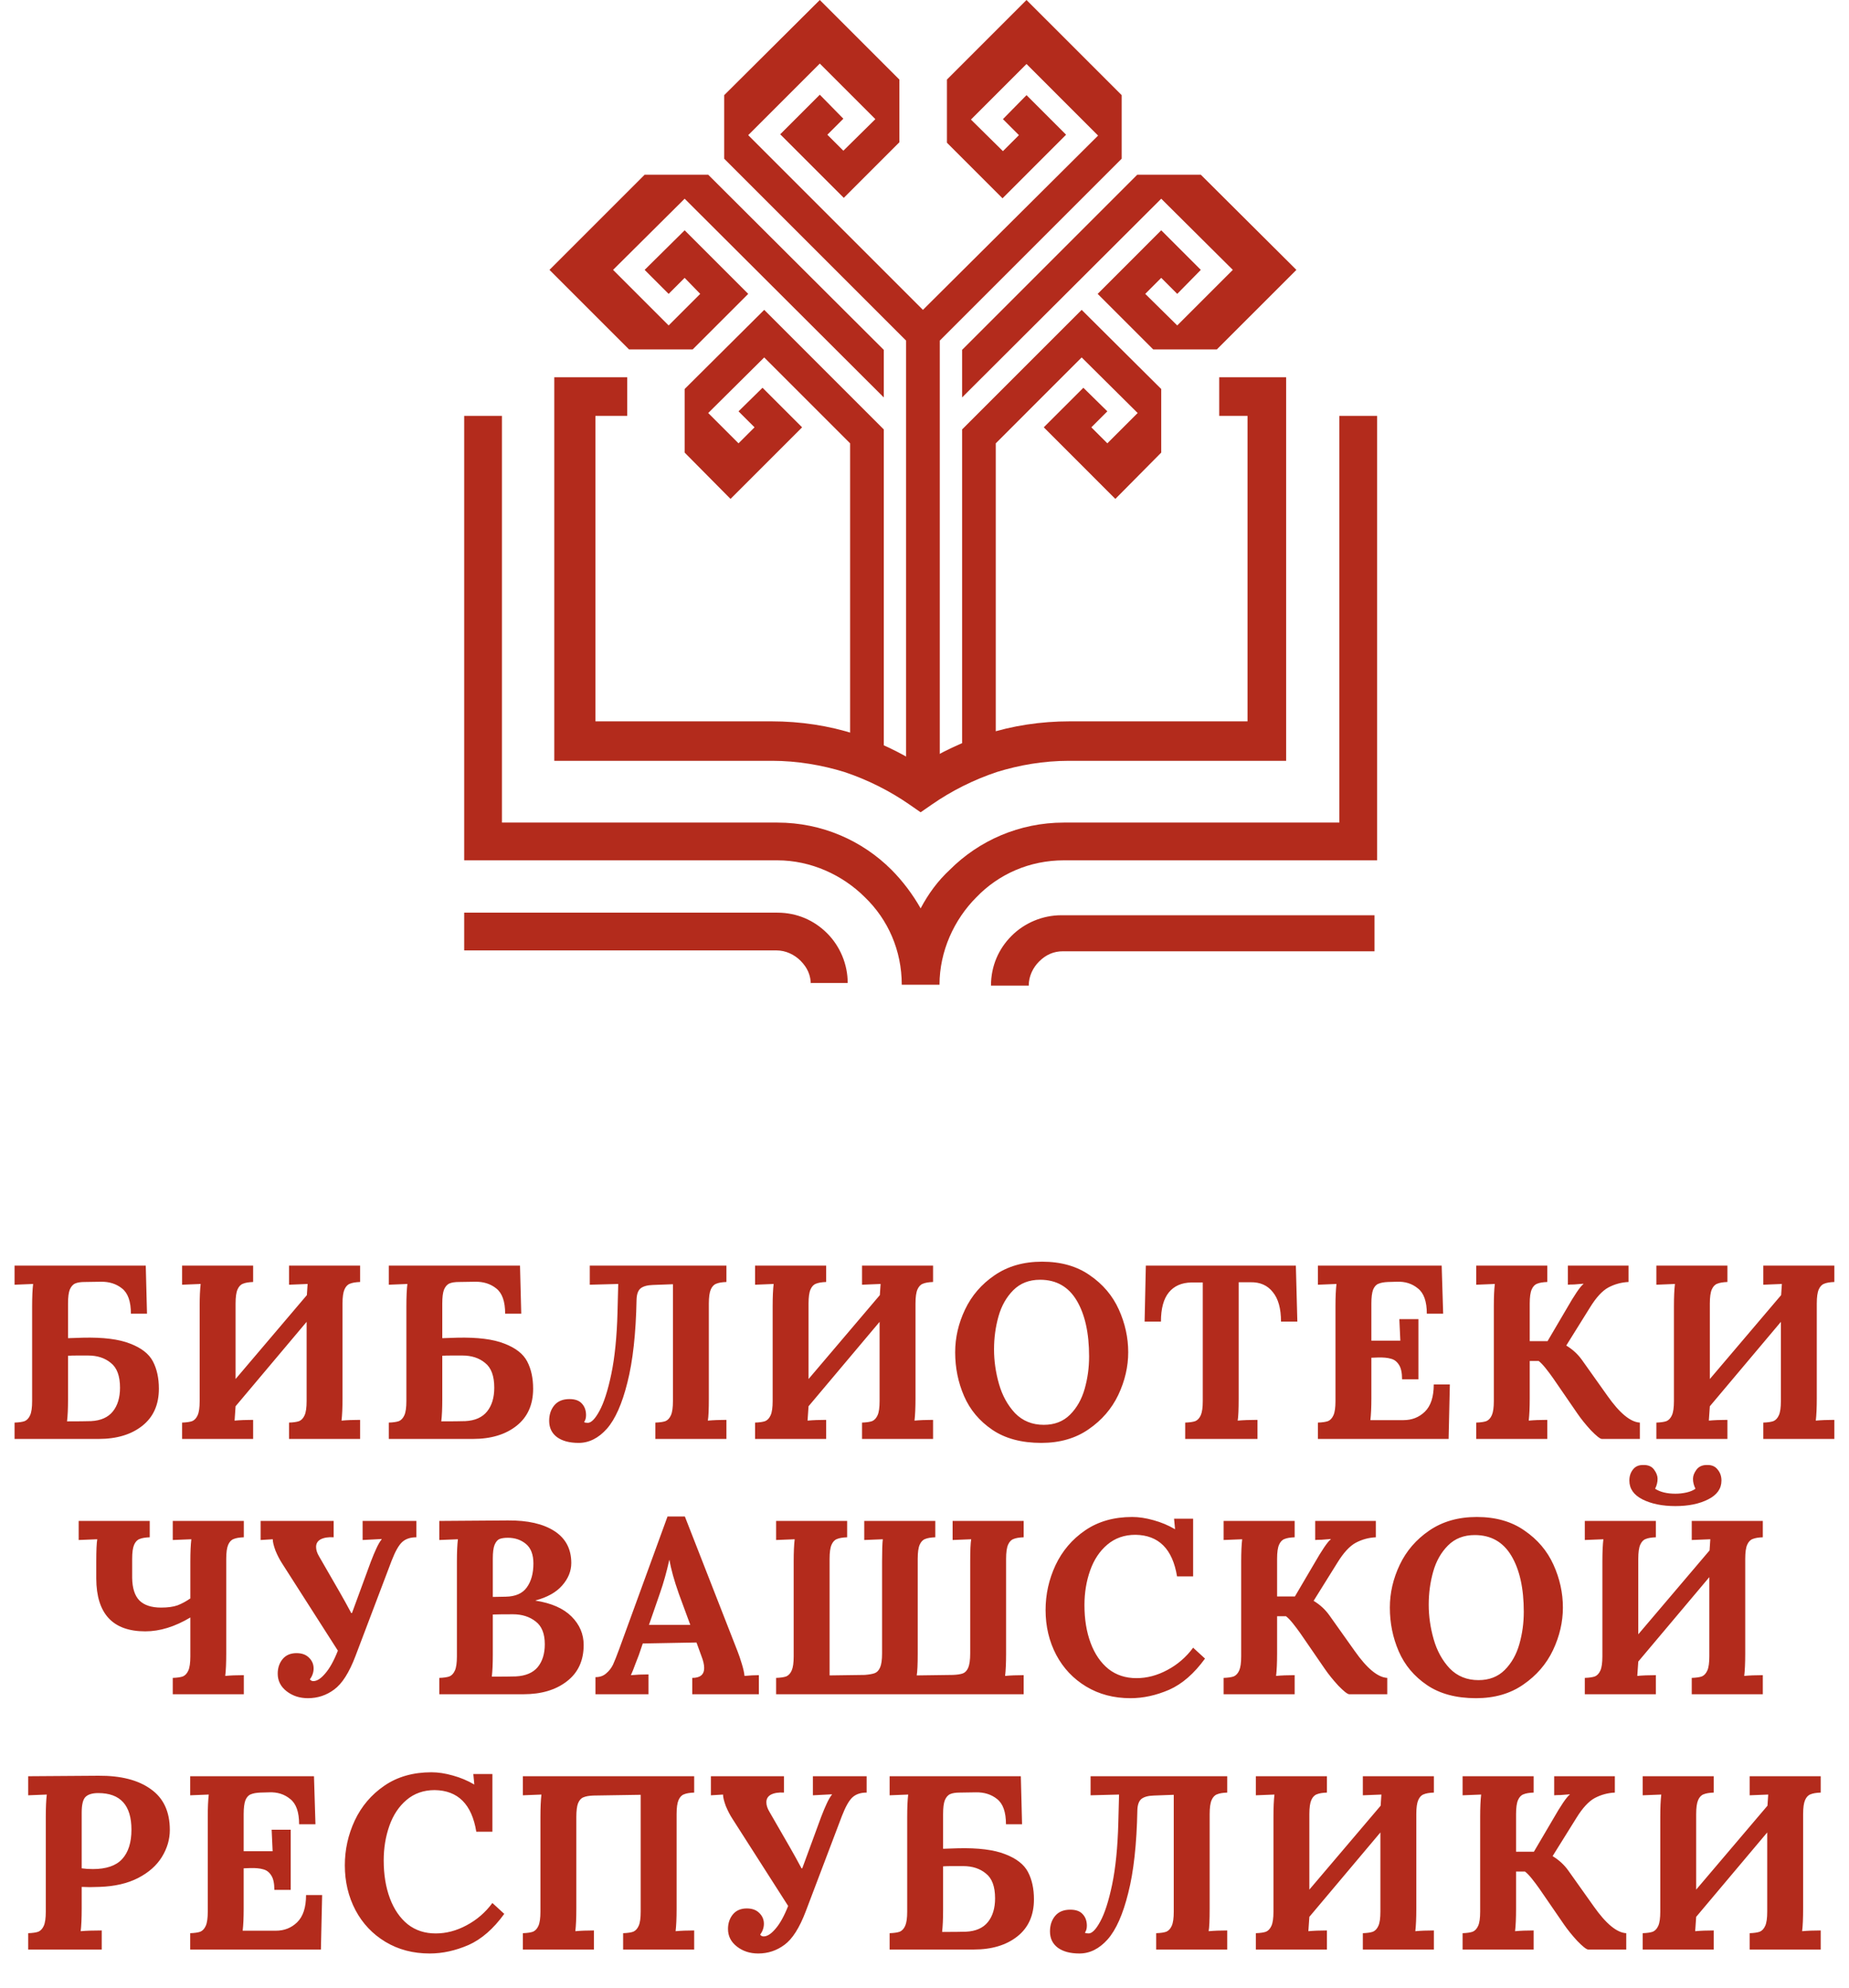 <svg width="239" height="257" viewBox="0 0 239 257" fill="none" xmlns="http://www.w3.org/2000/svg">
<path fill-rule="evenodd" clip-rule="evenodd" d="M114.237 51.373V45.224L91.543 22.585H83.326L71.026 34.885L81.312 45.17H89.531L96.714 37.987L88.497 29.768L83.326 34.885L86.427 37.987L88.497 35.917L90.509 37.987L86.427 42.067L79.244 34.885L88.497 25.686L114.237 51.373Z" fill="#B32B1C"/>
<path fill-rule="evenodd" clip-rule="evenodd" d="M124.36 51.373V45.224L146.999 22.585H155.216L167.571 34.885L157.285 45.17H149.066L141.883 37.987L150.1 29.768L155.216 34.885L152.169 37.987L150.1 35.917L148.032 37.987L152.169 42.067L159.353 34.885L150.1 25.686L124.36 51.373Z" fill="#B32B1C"/>
<path fill-rule="evenodd" clip-rule="evenodd" d="M124.36 97.541V55.51L139.815 40.054L150.1 50.285V58.502L144.169 64.49L134.917 55.237L140.034 50.122L143.135 53.17L141.066 55.237L143.135 57.305L147.054 53.387L139.815 46.203L128.714 57.305V96.545L124.36 97.541Z" fill="#B32B1C"/>
<path fill-rule="evenodd" clip-rule="evenodd" d="M114.237 98.038V55.51L98.781 40.054L88.497 50.285V58.502L94.427 64.49L103.68 55.237L98.563 50.122L95.461 53.17L97.531 55.237L95.461 57.305L91.543 53.387L98.781 46.203L109.883 57.305V96.545L114.237 98.038Z" fill="#B32B1C"/>
<path fill-rule="evenodd" clip-rule="evenodd" d="M121.475 99.531V44.026L144.986 20.515V12.299L132.686 0L122.4 10.286V18.449L129.584 25.633L137.801 17.414L132.686 12.3L129.638 15.4L131.707 17.469L129.638 19.537L125.503 15.456L132.686 8.272L141.938 17.525L119.298 40.054L96.713 17.469L105.966 8.217L113.149 15.4L109.012 19.482L106.944 17.414L109.012 15.345L105.966 12.243L100.85 17.358L109.067 25.576L116.25 18.392V10.286L105.966 0L93.61 12.299V20.515L117.121 44.026V99.531H121.475Z" fill="#B32B1C"/>
<path fill-rule="evenodd" clip-rule="evenodd" d="M104.805 127.289C104.805 126.069 104.361 125.071 103.474 124.184C102.697 123.408 101.588 122.853 100.368 122.853H60V117.973H100.479C103.03 117.973 105.248 118.972 106.912 120.635C108.575 122.299 109.573 124.628 109.573 127.067H104.805V127.289ZM177.889 122.964H137.41C136.19 122.964 135.192 123.408 134.305 124.295C133.528 125.071 132.974 126.18 132.974 127.4H128.094C128.094 124.849 129.092 122.631 130.756 120.968C132.419 119.304 134.748 118.306 137.188 118.306H177.667V122.964H177.889Z" fill="#B32B1C"/>
<path fill-rule="evenodd" clip-rule="evenodd" d="M62.44 53.761H64.88V67.513V106.329H100.479C106.246 106.329 111.459 108.658 115.229 112.428C116.671 113.87 118.002 115.644 119 117.419C119.998 115.534 121.218 113.87 122.771 112.428C126.541 108.658 131.754 106.329 137.521 106.329H173.12V67.513V53.761H178V111.208H137.521C133.085 111.208 129.092 112.983 126.209 115.977C123.325 118.861 121.44 122.964 121.44 127.289H116.56C116.56 122.853 114.786 118.861 111.791 115.977C108.908 113.094 104.805 111.208 100.479 111.208H60V53.761H62.44Z" fill="#B32B1C"/>
<path fill-rule="evenodd" clip-rule="evenodd" d="M81.072 48.77H76.636H71.645V53.761V61.857V66.958V98.344H99.814C103.03 98.344 106.247 98.898 109.13 99.785C112.124 100.783 115.008 102.225 117.559 104L119 104.998L120.442 104C122.993 102.225 125.876 100.783 128.871 99.785C131.754 98.898 134.859 98.344 138.186 98.344H166.245V66.958V64.407V61.857V53.761V48.77H161.254H157.594V53.761H161.254V61.857V66.847V93.242H138.297C134.527 93.242 130.867 93.797 127.429 94.906C124.434 95.904 121.551 97.234 119 98.898C116.339 97.234 113.566 95.904 110.572 94.906C107.134 93.797 103.474 93.242 99.703 93.242H76.968V66.847V61.857V53.761H81.072V48.77Z" fill="#B32B1C"/>
<path d="M1.881 183.888C2.457 183.867 2.895 183.803 3.193 183.696C3.492 183.568 3.727 183.312 3.897 182.928C4.068 182.544 4.153 181.936 4.153 181.104V168.848C4.153 167.653 4.196 166.693 4.281 165.968L1.881 166.064V163.6H18.841L19.001 169.808H16.921C16.921 168.229 16.537 167.141 15.769 166.544C15.023 165.947 14.105 165.659 13.017 165.68L10.937 165.712C10.425 165.712 10.02 165.776 9.721 165.904C9.423 166.032 9.188 166.299 9.017 166.704C8.868 167.088 8.793 167.685 8.793 168.496V172.976L10.713 172.912C13.337 172.848 15.375 173.104 16.825 173.68C18.276 174.235 19.257 175.003 19.769 175.984C20.281 176.965 20.537 178.139 20.537 179.504C20.537 181.573 19.823 183.173 18.393 184.304C16.964 185.435 15.087 186 12.761 186H1.881V183.888ZM8.665 183.728C10.073 183.728 11.108 183.717 11.769 183.696C13.028 183.632 13.967 183.216 14.585 182.448C15.204 181.68 15.513 180.656 15.513 179.376C15.513 177.861 15.119 176.795 14.329 176.176C13.561 175.536 12.58 175.216 11.385 175.216H10.009C9.476 175.216 9.071 175.227 8.793 175.248V180.912C8.793 182.064 8.751 183.003 8.665 183.728ZM44.273 180.752C44.273 181.947 44.231 182.907 44.145 183.632C44.828 183.568 45.628 183.536 46.545 183.536V186H37.361V183.888C37.938 183.867 38.375 183.803 38.673 183.696C38.972 183.568 39.207 183.312 39.377 182.928C39.548 182.544 39.633 181.936 39.633 181.104V170.864L30.45 181.776C30.428 182.203 30.386 182.821 30.322 183.632C31.004 183.568 31.804 183.536 32.721 183.536V186H23.538V183.888C24.113 183.867 24.551 183.803 24.849 183.696C25.148 183.568 25.383 183.312 25.553 182.928C25.724 182.544 25.809 181.936 25.809 181.104V168.848C25.809 167.653 25.852 166.693 25.938 165.968L23.538 166.064V163.6H32.721V165.712C32.145 165.733 31.708 165.808 31.41 165.936C31.111 166.043 30.876 166.288 30.706 166.672C30.535 167.056 30.45 167.664 30.45 168.496V178.256L39.666 167.408L39.761 165.968L37.361 166.064V163.6H46.545V165.712C45.969 165.733 45.532 165.808 45.233 165.936C44.935 166.043 44.7 166.288 44.529 166.672C44.359 167.056 44.273 167.664 44.273 168.496V180.752ZM50.256 183.888C50.832 183.867 51.27 183.803 51.568 183.696C51.867 183.568 52.102 183.312 52.272 182.928C52.443 182.544 52.528 181.936 52.528 181.104V168.848C52.528 167.653 52.571 166.693 52.656 165.968L50.256 166.064V163.6H67.216L67.376 169.808H65.296C65.296 168.229 64.912 167.141 64.144 166.544C63.398 165.947 62.48 165.659 61.392 165.68L59.312 165.712C58.8 165.712 58.395 165.776 58.096 165.904C57.798 166.032 57.563 166.299 57.392 166.704C57.243 167.088 57.168 167.685 57.168 168.496V172.976L59.088 172.912C61.712 172.848 63.75 173.104 65.2 173.68C66.651 174.235 67.632 175.003 68.144 175.984C68.656 176.965 68.912 178.139 68.912 179.504C68.912 181.573 68.198 183.173 66.768 184.304C65.339 185.435 63.462 186 61.136 186H50.256V183.888ZM57.04 183.728C58.448 183.728 59.483 183.717 60.144 183.696C61.403 183.632 62.342 183.216 62.96 182.448C63.579 181.68 63.888 180.656 63.888 179.376C63.888 177.861 63.494 176.795 62.704 176.176C61.936 175.536 60.955 175.216 59.76 175.216H58.384C57.851 175.216 57.446 175.227 57.168 175.248V180.912C57.168 182.064 57.126 183.003 57.04 183.728ZM74.793 186.512C73.619 186.512 72.691 186.267 72.008 185.776C71.326 185.264 70.984 184.56 70.984 183.664C70.984 182.853 71.209 182.181 71.656 181.648C72.105 181.115 72.755 180.848 73.609 180.848C74.334 180.848 74.867 181.04 75.209 181.424C75.571 181.808 75.752 182.309 75.752 182.928C75.752 183.291 75.667 183.589 75.496 183.824C75.603 183.888 75.763 183.92 75.977 183.92C76.424 183.92 76.926 183.408 77.481 182.384C78.056 181.339 78.569 179.749 79.016 177.616C79.465 175.461 79.731 172.816 79.817 169.68L79.912 165.968L76.233 166.064V163.6H93.897V165.712C93.32 165.733 92.883 165.808 92.585 165.936C92.286 166.043 92.051 166.288 91.88 166.672C91.71 167.056 91.624 167.664 91.624 168.496V180.752C91.624 182.181 91.582 183.141 91.496 183.632C92.201 183.568 93.001 183.536 93.897 183.536V186H84.713V183.888C85.288 183.867 85.726 183.803 86.025 183.696C86.323 183.568 86.558 183.312 86.728 182.928C86.899 182.544 86.984 181.936 86.984 181.104V166L84.424 166.096C83.678 166.117 83.134 166.267 82.793 166.544C82.472 166.821 82.302 167.301 82.281 167.984C82.195 172.379 81.8 175.952 81.097 178.704C80.414 181.456 79.528 183.451 78.441 184.688C77.353 185.904 76.136 186.512 74.793 186.512ZM118.336 180.752C118.336 181.947 118.293 182.907 118.208 183.632C118.891 183.568 119.691 183.536 120.608 183.536V186H111.424V183.888C112 183.867 112.437 183.803 112.736 183.696C113.035 183.568 113.269 183.312 113.44 182.928C113.611 182.544 113.696 181.936 113.696 181.104V170.864L104.512 181.776C104.491 182.203 104.448 182.821 104.384 183.632C105.067 183.568 105.867 183.536 106.784 183.536V186H97.6V183.888C98.176 183.867 98.613 183.803 98.912 183.696C99.211 183.568 99.445 183.312 99.616 182.928C99.787 182.544 99.872 181.936 99.872 181.104V168.848C99.872 167.653 99.915 166.693 100 165.968L97.6 166.064V163.6H106.784V165.712C106.208 165.733 105.771 165.808 105.472 165.936C105.173 166.043 104.939 166.288 104.768 166.672C104.597 167.056 104.512 167.664 104.512 168.496V178.256L113.728 167.408L113.824 165.968L111.424 166.064V163.6H120.608V165.712C120.032 165.733 119.595 165.808 119.296 165.936C118.997 166.043 118.763 166.288 118.592 166.672C118.421 167.056 118.336 167.664 118.336 168.496V180.752ZM134.696 163.088C137.149 163.088 139.208 163.675 140.872 164.848C142.557 166 143.805 167.472 144.616 169.264C145.426 171.056 145.832 172.901 145.832 174.8C145.832 176.656 145.405 178.491 144.552 180.304C143.698 182.096 142.418 183.579 140.712 184.752C139.026 185.925 136.989 186.512 134.6 186.512C132.04 186.512 129.928 185.947 128.264 184.816C126.6 183.685 125.384 182.235 124.616 180.464C123.848 178.693 123.464 176.805 123.464 174.8C123.464 172.901 123.89 171.056 124.744 169.264C125.597 167.472 126.866 166 128.552 164.848C130.258 163.675 132.306 163.088 134.696 163.088ZM134.44 165.424C133.032 165.424 131.88 165.872 130.984 166.768C130.088 167.664 129.448 168.795 129.064 170.16C128.68 171.525 128.488 172.944 128.488 174.416C128.488 175.909 128.701 177.403 129.128 178.896C129.554 180.389 130.248 181.648 131.208 182.672C132.189 183.675 133.426 184.176 134.92 184.176C136.306 184.176 137.437 183.739 138.312 182.864C139.186 181.989 139.816 180.88 140.2 179.536C140.584 178.192 140.776 176.795 140.776 175.344C140.776 172.315 140.242 169.904 139.176 168.112C138.109 166.32 136.53 165.424 134.44 165.424ZM167.694 170.832H165.582C165.582 169.147 165.23 167.877 164.526 167.024C163.843 166.149 162.883 165.723 161.646 165.744H160.11V180.752C160.11 182.181 160.067 183.141 159.982 183.632C160.686 183.568 161.539 183.536 162.542 183.536V186H153.198V183.888C153.774 183.867 154.211 183.803 154.51 183.696C154.808 183.568 155.043 183.312 155.214 182.928C155.384 182.544 155.47 181.936 155.47 181.104V165.776H153.998C152.739 165.797 151.768 166.224 151.086 167.056C150.403 167.888 150.062 169.147 150.062 170.832H147.95L148.11 163.6H167.502L167.694 170.832ZM186.542 169.808H184.43C184.43 168.229 184.046 167.141 183.278 166.544C182.531 165.925 181.625 165.637 180.558 165.68L179.406 165.712C178.894 165.733 178.489 165.808 178.19 165.936C177.891 166.043 177.657 166.299 177.486 166.704C177.337 167.109 177.262 167.707 177.262 168.496V173.296H181.006C180.985 172.933 180.942 172.005 180.878 170.512H183.342V178.288H181.23C181.23 177.435 181.091 176.805 180.814 176.4C180.558 175.995 180.217 175.739 179.79 175.632C179.363 175.504 178.798 175.451 178.094 175.472L177.262 175.504V180.752C177.262 181.904 177.219 182.843 177.134 183.568H181.422C182.51 183.568 183.427 183.205 184.174 182.48C184.942 181.733 185.326 180.56 185.326 178.96H187.406L187.246 186H170.35V183.888C170.926 183.867 171.363 183.803 171.662 183.696C171.961 183.568 172.195 183.312 172.366 182.928C172.537 182.544 172.622 181.936 172.622 181.104V168.848C172.622 167.653 172.665 166.693 172.75 165.968L170.35 166.064V163.6H186.35L186.542 169.808ZM210.499 165.712C209.581 165.755 208.717 165.989 207.907 166.416C207.117 166.843 206.328 167.696 205.539 168.976L202.467 173.904V173.936C203.277 174.427 203.949 175.045 204.483 175.792L207.779 180.432C209.357 182.672 210.755 183.824 211.971 183.888V186H207.043C206.808 185.979 206.339 185.605 205.635 184.88C204.952 184.133 204.376 183.419 203.907 182.736L200.739 178.128C200.44 177.701 200.12 177.275 199.779 176.848C199.437 176.421 199.139 176.112 198.883 175.92H197.731V180.752C197.731 181.947 197.688 182.907 197.603 183.632C198.285 183.568 199.085 183.536 200.003 183.536V186H190.819V183.888C191.395 183.867 191.832 183.803 192.131 183.696C192.429 183.568 192.664 183.312 192.835 182.928C193.005 182.544 193.091 181.936 193.091 181.104V168.848C193.091 167.653 193.133 166.693 193.219 165.968L190.819 166.064V163.6H200.003V165.712C199.427 165.733 198.989 165.808 198.691 165.936C198.392 166.043 198.157 166.288 197.987 166.672C197.816 167.056 197.731 167.664 197.731 168.496V173.36H200.035L202.499 169.168C203.523 167.376 204.248 166.309 204.675 165.968V165.936C204.205 165.979 203.8 166.011 203.459 166.032C203.117 166.032 202.851 166.043 202.659 166.064V163.6H210.499V165.712ZM234.836 180.752C234.836 181.947 234.793 182.907 234.708 183.632C235.391 183.568 236.191 183.536 237.108 183.536V186H227.924V183.888C228.5 183.867 228.937 183.803 229.236 183.696C229.535 183.568 229.769 183.312 229.94 182.928C230.111 182.544 230.196 181.936 230.196 181.104V170.864L221.012 181.776C220.991 182.203 220.948 182.821 220.884 183.632C221.567 183.568 222.367 183.536 223.284 183.536V186H214.1V183.888C214.676 183.867 215.113 183.803 215.412 183.696C215.711 183.568 215.945 183.312 216.116 182.928C216.287 182.544 216.372 181.936 216.372 181.104V168.848C216.372 167.653 216.415 166.693 216.5 165.968L214.1 166.064V163.6H223.284V165.712C222.708 165.733 222.271 165.808 221.972 165.936C221.673 166.043 221.439 166.288 221.268 166.672C221.097 167.056 221.012 167.664 221.012 168.496V178.256L230.228 167.408L230.324 165.968L227.924 166.064V163.6H237.108V165.712C236.532 165.733 236.095 165.808 235.796 165.936C235.497 166.043 235.263 166.288 235.092 166.672C234.921 167.056 234.836 167.664 234.836 168.496V180.752ZM29.243 213.752C29.243 214.947 29.201 215.907 29.115 216.632C29.798 216.568 30.598 216.536 31.515 216.536V219H22.331V216.888C22.907 216.867 23.345 216.803 23.643 216.696C23.942 216.568 24.177 216.312 24.347 215.928C24.518 215.544 24.603 214.936 24.603 214.104V209.08C22.598 210.275 20.657 210.872 18.779 210.872C14.577 210.872 12.465 208.6 12.443 204.056V201.848C12.443 200.419 12.486 199.459 12.571 198.968L10.171 199.064V196.6H19.355V198.712C18.779 198.733 18.342 198.808 18.043 198.936C17.745 199.043 17.51 199.288 17.339 199.672C17.169 200.056 17.083 200.664 17.083 201.496V203.96C17.105 205.283 17.414 206.253 18.011 206.872C18.63 207.491 19.569 207.8 20.827 207.8C21.681 207.8 22.385 207.704 22.939 207.512C23.494 207.299 24.049 207 24.603 206.616V201.848C24.603 200.653 24.646 199.693 24.731 198.968L22.331 199.064V196.6H31.515V198.712C30.939 198.733 30.502 198.808 30.203 198.936C29.905 199.043 29.67 199.288 29.499 199.672C29.329 200.056 29.243 200.664 29.243 201.496V213.752ZM53.817 196.6V198.712C53.049 198.712 52.441 198.915 51.993 199.32C51.545 199.725 51.086 200.536 50.617 201.752L45.945 214.072C45.134 216.205 44.217 217.645 43.193 218.392C42.19 219.139 41.06 219.512 39.801 219.512C38.734 219.512 37.817 219.213 37.049 218.616C36.281 218.019 35.897 217.261 35.897 216.344C35.897 215.619 36.1 215 36.505 214.488C36.932 213.955 37.54 213.688 38.329 213.688C39.012 213.688 39.545 213.88 39.929 214.264C40.334 214.648 40.537 215.117 40.537 215.672C40.537 216.163 40.377 216.632 40.057 217.08C40.164 217.229 40.313 217.304 40.505 217.304C40.974 217.304 41.486 216.973 42.041 216.312C42.617 215.651 43.161 214.669 43.673 213.368L36.473 202.104C36.153 201.613 35.865 201.059 35.609 200.44C35.374 199.8 35.257 199.309 35.257 198.968L33.689 199.064V196.6H43.129V198.712C42.446 198.669 41.892 198.755 41.465 198.968C41.06 199.181 40.857 199.512 40.857 199.96C40.857 200.344 40.985 200.749 41.241 201.176L43.897 205.784C44.388 206.637 44.889 207.544 45.401 208.504H45.497L47.929 201.88C48.206 201.155 48.452 200.568 48.665 200.12C48.878 199.651 49.102 199.267 49.337 198.968V198.936L46.873 199.064V196.6H53.817ZM65.651 196.536C68.212 196.515 70.217 196.973 71.668 197.912C73.118 198.851 73.844 200.227 73.844 202.04C73.844 203.085 73.449 204.056 72.659 204.952C71.891 205.827 70.75 206.467 69.236 206.872V206.904C71.284 207.224 72.83 207.907 73.876 208.952C74.921 209.997 75.444 211.224 75.444 212.632C75.444 214.659 74.718 216.227 73.267 217.336C71.838 218.445 69.972 219 67.668 219H56.788V216.888C57.364 216.867 57.801 216.803 58.099 216.696C58.398 216.568 58.633 216.312 58.803 215.928C58.974 215.544 59.059 214.936 59.059 214.104V201.848C59.059 200.653 59.102 199.693 59.188 198.968L56.788 199.064V196.6L65.651 196.536ZM65.651 198.776C65.204 198.776 64.841 198.829 64.564 198.936C64.308 199.043 64.094 199.299 63.923 199.704C63.774 200.088 63.7 200.675 63.7 201.464V206.424L65.364 206.392C66.622 206.371 67.529 205.976 68.084 205.208C68.659 204.419 68.948 203.384 68.948 202.104C68.948 200.952 68.627 200.109 67.987 199.576C67.347 199.043 66.569 198.776 65.651 198.776ZM66.291 208.664C65.118 208.664 64.254 208.675 63.7 208.696V213.912C63.7 215.064 63.657 216.003 63.572 216.728C64.98 216.728 66.014 216.717 66.675 216.696C67.934 216.632 68.873 216.237 69.492 215.512C70.11 214.765 70.419 213.773 70.419 212.536C70.419 211.171 70.025 210.189 69.236 209.592C68.446 208.973 67.465 208.664 66.291 208.664ZM95.34 213.464C95.51 213.891 95.692 214.424 95.884 215.064C96.076 215.683 96.193 216.205 96.236 216.632C96.94 216.568 97.558 216.536 98.092 216.536V219H89.484V216.888C90.508 216.888 91.02 216.461 91.02 215.608C91.02 215.181 90.902 214.669 90.668 214.072L90.028 212.312L83.084 212.44L82.572 213.944C82.508 214.115 82.358 214.499 82.124 215.096C81.91 215.693 81.718 216.173 81.548 216.536C82.23 216.472 82.988 216.44 83.82 216.44V219H76.972V216.792C77.526 216.792 77.985 216.632 78.348 216.312C78.732 215.992 79.03 215.608 79.244 215.16C79.457 214.691 79.724 214.019 80.044 213.144L86.284 196.024H88.524L95.34 213.464ZM86.508 201.656C86.166 203.192 85.772 204.6 85.324 205.88L83.884 210.04H89.228L87.756 206.04C87.137 204.291 86.732 202.829 86.54 201.656H86.508ZM100.319 216.888C100.895 216.867 101.332 216.803 101.631 216.696C101.929 216.568 102.164 216.312 102.335 215.928C102.505 215.544 102.591 214.936 102.591 214.104V201.848C102.591 200.653 102.633 199.693 102.719 198.968L100.319 199.064V196.6H109.503V198.712C108.927 198.733 108.489 198.808 108.191 198.936C107.892 199.043 107.657 199.288 107.487 199.672C107.316 200.056 107.231 200.664 107.231 201.496V216.568L111.775 216.504C112.329 216.461 112.756 216.387 113.055 216.28C113.353 216.173 113.588 215.928 113.759 215.544C113.929 215.16 114.015 214.552 114.015 213.72V201.848C114.015 200.461 114.047 199.501 114.111 198.968L111.711 199.064V196.6H120.895V198.712C120.319 198.733 119.881 198.808 119.583 198.936C119.284 199.043 119.049 199.288 118.879 199.672C118.708 200.056 118.623 200.664 118.623 201.496V213.752C118.623 215.139 118.58 216.077 118.495 216.568L123.167 216.504C123.721 216.483 124.148 216.419 124.447 216.312C124.745 216.205 124.98 215.96 125.151 215.576C125.321 215.171 125.407 214.552 125.407 213.72V201.848C125.407 200.419 125.449 199.459 125.535 198.968L123.135 199.064V196.6H132.319V198.712C131.743 198.733 131.305 198.808 131.007 198.936C130.708 199.043 130.473 199.288 130.303 199.672C130.132 200.056 130.047 200.664 130.047 201.496V213.752C130.047 214.947 130.004 215.907 129.919 216.632C130.601 216.568 131.401 216.536 132.319 216.536V219H100.319V216.888ZM146.351 196.088C147.205 196.088 148.122 196.227 149.103 196.504C150.106 196.781 151.023 197.165 151.855 197.656H151.887L151.759 196.312H154.223V203.768H152.143C151.567 200.227 149.775 198.435 146.767 198.392C145.338 198.392 144.122 198.819 143.119 199.672C142.138 200.504 141.402 201.613 140.911 203C140.421 204.387 140.175 205.88 140.175 207.48C140.175 209.315 140.442 210.947 140.975 212.376C141.509 213.805 142.277 214.925 143.279 215.736C144.282 216.525 145.487 216.92 146.895 216.92C148.261 216.92 149.594 216.568 150.895 215.864C152.218 215.16 153.327 214.2 154.223 212.984L155.759 214.392C154.351 216.333 152.805 217.677 151.119 218.424C149.434 219.149 147.77 219.512 146.127 219.512C143.973 219.512 142.063 219.011 140.399 218.008C138.735 217.005 137.445 215.64 136.527 213.912C135.61 212.163 135.151 210.232 135.151 208.12C135.151 206.093 135.578 204.163 136.431 202.328C137.306 200.472 138.586 198.968 140.271 197.816C141.957 196.664 143.983 196.088 146.351 196.088ZM177.843 198.712C176.925 198.755 176.061 198.989 175.251 199.416C174.461 199.843 173.672 200.696 172.883 201.976L169.811 206.904V206.936C170.621 207.427 171.293 208.045 171.827 208.792L175.123 213.432C176.701 215.672 178.099 216.824 179.315 216.888V219H174.387C174.152 218.979 173.683 218.605 172.979 217.88C172.296 217.133 171.72 216.419 171.251 215.736L168.083 211.128C167.784 210.701 167.464 210.275 167.123 209.848C166.781 209.421 166.483 209.112 166.227 208.92H165.075V213.752C165.075 214.947 165.032 215.907 164.947 216.632C165.629 216.568 166.429 216.536 167.347 216.536V219H158.163V216.888C158.739 216.867 159.176 216.803 159.475 216.696C159.773 216.568 160.008 216.312 160.179 215.928C160.349 215.544 160.435 214.936 160.435 214.104V201.848C160.435 200.653 160.477 199.693 160.562 198.968L158.163 199.064V196.6H167.347V198.712C166.771 198.733 166.333 198.808 166.035 198.936C165.736 199.043 165.501 199.288 165.331 199.672C165.16 200.056 165.075 200.664 165.075 201.496V206.36H167.379L169.843 202.168C170.867 200.376 171.592 199.309 172.019 198.968V198.936C171.549 198.979 171.144 199.011 170.803 199.032C170.461 199.032 170.195 199.043 170.003 199.064V196.6H177.843V198.712ZM190.883 196.088C193.337 196.088 195.395 196.675 197.059 197.848C198.745 199 199.993 200.472 200.803 202.264C201.614 204.056 202.019 205.901 202.019 207.8C202.019 209.656 201.593 211.491 200.739 213.304C199.886 215.096 198.606 216.579 196.899 217.752C195.214 218.925 193.177 219.512 190.787 219.512C188.227 219.512 186.115 218.947 184.451 217.816C182.787 216.685 181.571 215.235 180.803 213.464C180.035 211.693 179.651 209.805 179.651 207.8C179.651 205.901 180.078 204.056 180.931 202.264C181.785 200.472 183.054 199 184.739 197.848C186.446 196.675 188.494 196.088 190.883 196.088ZM190.627 198.424C189.219 198.424 188.067 198.872 187.171 199.768C186.275 200.664 185.635 201.795 185.251 203.16C184.867 204.525 184.675 205.944 184.675 207.416C184.675 208.909 184.889 210.403 185.315 211.896C185.742 213.389 186.435 214.648 187.395 215.672C188.377 216.675 189.614 217.176 191.107 217.176C192.494 217.176 193.625 216.739 194.499 215.864C195.374 214.989 196.003 213.88 196.387 212.536C196.771 211.192 196.963 209.795 196.963 208.344C196.963 205.315 196.43 202.904 195.363 201.112C194.297 199.32 192.718 198.424 190.627 198.424ZM225.586 213.752C225.586 214.947 225.543 215.907 225.458 216.632C226.141 216.568 226.941 216.536 227.858 216.536V219H218.674V216.888C219.25 216.867 219.687 216.803 219.986 216.696C220.285 216.568 220.519 216.312 220.69 215.928C220.861 215.544 220.946 214.936 220.946 214.104V203.864L211.762 214.776C211.741 215.203 211.698 215.821 211.634 216.632C212.317 216.568 213.117 216.536 214.034 216.536V219H204.85V216.888C205.426 216.867 205.863 216.803 206.162 216.696C206.461 216.568 206.695 216.312 206.866 215.928C207.037 215.544 207.122 214.936 207.122 214.104V201.848C207.122 200.653 207.165 199.693 207.25 198.968L204.85 199.064V196.6H214.034V198.712C213.458 198.733 213.021 198.808 212.722 198.936C212.423 199.043 212.189 199.288 212.018 199.672C211.847 200.056 211.762 200.664 211.762 201.496V211.256L220.978 200.408L221.074 198.968L218.674 199.064V196.6H227.858V198.712C227.282 198.733 226.845 198.808 226.546 198.936C226.247 199.043 226.013 199.288 225.842 199.672C225.671 200.056 225.586 200.664 225.586 201.496V213.752ZM220.722 189.368C221.298 189.368 221.735 189.571 222.034 189.976C222.354 190.36 222.514 190.829 222.514 191.384C222.514 192.429 221.938 193.24 220.786 193.816C219.655 194.392 218.247 194.68 216.562 194.68C214.877 194.68 213.458 194.392 212.306 193.816C211.175 193.24 210.61 192.429 210.61 191.384C210.61 190.829 210.759 190.36 211.058 189.976C211.357 189.571 211.794 189.368 212.37 189.368C213.031 189.347 213.511 189.549 213.81 189.976C214.109 190.381 214.258 190.776 214.258 191.16C214.258 191.587 214.151 192.013 213.938 192.44C214.599 192.867 215.474 193.08 216.562 193.08C217.053 193.08 217.533 193.027 218.002 192.92C218.471 192.813 218.855 192.653 219.154 192.44C218.941 192.013 218.834 191.587 218.834 191.16C218.834 190.776 218.983 190.381 219.282 189.976C219.602 189.549 220.082 189.347 220.722 189.368ZM12.735 229.536C15.615 229.515 17.866 230.091 19.487 231.264C21.13 232.416 21.951 234.176 21.951 236.544C21.951 237.76 21.61 238.923 20.927 240.032C20.244 241.141 19.22 242.048 17.855 242.752C16.489 243.456 14.825 243.84 12.863 243.904L11.615 243.936L10.559 243.904V246.72C10.559 247.936 10.516 248.907 10.431 249.632C11.114 249.568 12.02 249.536 13.151 249.536V252H3.647V249.888C4.223 249.867 4.66 249.803 4.959 249.696C5.258 249.568 5.492 249.312 5.663 248.928C5.834 248.544 5.919 247.936 5.919 247.104V234.848C5.919 233.653 5.962 232.693 6.047 231.968L3.647 232.064V229.6L12.735 229.536ZM12.703 231.776C11.956 231.776 11.412 231.936 11.071 232.256C10.729 232.576 10.559 233.259 10.559 234.304V241.504C11.007 241.568 11.487 241.6 11.999 241.6C13.727 241.6 14.986 241.173 15.775 240.32C16.585 239.445 16.991 238.176 16.991 236.512C16.991 233.355 15.562 231.776 12.703 231.776ZM40.776 235.808H38.664C38.664 234.229 38.28 233.141 37.512 232.544C36.766 231.925 35.859 231.637 34.792 231.68L33.64 231.712C33.128 231.733 32.723 231.808 32.424 231.936C32.126 232.043 31.891 232.299 31.72 232.704C31.571 233.109 31.496 233.707 31.496 234.496V239.296H35.24C35.219 238.933 35.176 238.005 35.112 236.512H37.576V244.288H35.464C35.464 243.435 35.326 242.805 35.048 242.4C34.792 241.995 34.451 241.739 34.024 241.632C33.598 241.504 33.032 241.451 32.328 241.472L31.496 241.504V246.752C31.496 247.904 31.454 248.843 31.368 249.568H35.656C36.744 249.568 37.662 249.205 38.408 248.48C39.176 247.733 39.56 246.56 39.56 244.96H41.64L41.48 252H24.584V249.888C25.16 249.867 25.598 249.803 25.896 249.696C26.195 249.568 26.43 249.312 26.6 248.928C26.771 248.544 26.856 247.936 26.856 247.104V234.848C26.856 233.653 26.899 232.693 26.984 231.968L24.584 232.064V229.6H40.584L40.776 235.808ZM55.773 229.088C56.627 229.088 57.544 229.227 58.525 229.504C59.528 229.781 60.445 230.165 61.277 230.656H61.309L61.181 229.312H63.645V236.768H61.565C60.989 233.227 59.197 231.435 56.189 231.392C54.76 231.392 53.544 231.819 52.541 232.672C51.56 233.504 50.824 234.613 50.333 236C49.843 237.387 49.597 238.88 49.597 240.48C49.597 242.315 49.864 243.947 50.397 245.376C50.931 246.805 51.699 247.925 52.701 248.736C53.704 249.525 54.909 249.92 56.317 249.92C57.682 249.92 59.016 249.568 60.317 248.864C61.64 248.16 62.749 247.2 63.645 245.984L65.181 247.392C63.773 249.333 62.227 250.677 60.541 251.424C58.856 252.149 57.192 252.512 55.549 252.512C53.395 252.512 51.485 252.011 49.821 251.008C48.157 250.005 46.867 248.64 45.949 246.912C45.032 245.163 44.573 243.232 44.573 241.12C44.573 239.093 45 237.163 45.853 235.328C46.728 233.472 48.008 231.968 49.693 230.816C51.379 229.664 53.405 229.088 55.773 229.088ZM67.584 249.888C68.16 249.867 68.598 249.803 68.896 249.696C69.195 249.568 69.43 249.312 69.6 248.928C69.771 248.544 69.856 247.936 69.856 247.104V234.848C69.856 233.653 69.899 232.693 69.984 231.968L67.584 232.064V229.6H89.728V231.712C89.152 231.733 88.715 231.808 88.416 231.936C88.118 232.043 87.883 232.288 87.712 232.672C87.542 233.056 87.456 233.664 87.456 234.496V246.752C87.456 247.947 87.414 248.907 87.328 249.632C88.011 249.568 88.811 249.536 89.728 249.536V252H80.544V249.888C81.12 249.867 81.558 249.803 81.856 249.696C82.155 249.568 82.39 249.312 82.56 248.928C82.731 248.544 82.816 247.936 82.816 247.104V232L76.704 232.096C76.15 232.117 75.723 232.192 75.424 232.32C75.126 232.427 74.891 232.683 74.72 233.088C74.571 233.472 74.496 234.069 74.496 234.88V246.752C74.496 247.947 74.454 248.907 74.368 249.632C75.051 249.568 75.851 249.536 76.768 249.536V252H67.584V249.888ZM112.02 229.6V231.712C111.252 231.712 110.644 231.915 110.196 232.32C109.748 232.725 109.289 233.536 108.82 234.752L104.148 247.072C103.337 249.205 102.42 250.645 101.396 251.392C100.393 252.139 99.263 252.512 98.004 252.512C96.938 252.512 96.02 252.213 95.252 251.616C94.484 251.019 94.1 250.261 94.1 249.344C94.1 248.619 94.303 248 94.708 247.488C95.135 246.955 95.743 246.688 96.532 246.688C97.215 246.688 97.748 246.88 98.132 247.264C98.537 247.648 98.74 248.117 98.74 248.672C98.74 249.163 98.58 249.632 98.26 250.08C98.367 250.229 98.516 250.304 98.708 250.304C99.177 250.304 99.689 249.973 100.244 249.312C100.82 248.651 101.364 247.669 101.876 246.368L94.676 235.104C94.356 234.613 94.068 234.059 93.812 233.44C93.578 232.8 93.46 232.309 93.46 231.968L91.892 232.064V229.6H101.332V231.712C100.649 231.669 100.095 231.755 99.668 231.968C99.263 232.181 99.06 232.512 99.06 232.96C99.06 233.344 99.188 233.749 99.444 234.176L102.1 238.784C102.591 239.637 103.092 240.544 103.604 241.504H103.7L106.132 234.88C106.409 234.155 106.655 233.568 106.868 233.12C107.081 232.651 107.305 232.267 107.54 231.968V231.936L105.076 232.064V229.6H112.02ZM114.991 249.888C115.567 249.867 116.004 249.803 116.303 249.696C116.601 249.568 116.836 249.312 117.007 248.928C117.177 248.544 117.263 247.936 117.263 247.104V234.848C117.263 233.653 117.305 232.693 117.391 231.968L114.991 232.064V229.6H131.951L132.111 235.808H130.031C130.031 234.229 129.647 233.141 128.879 232.544C128.132 231.947 127.215 231.659 126.127 231.68L124.047 231.712C123.535 231.712 123.129 231.776 122.831 231.904C122.532 232.032 122.297 232.299 122.127 232.704C121.977 233.088 121.903 233.685 121.903 234.496V238.976L123.823 238.912C126.447 238.848 128.484 239.104 129.935 239.68C131.385 240.235 132.367 241.003 132.879 241.984C133.391 242.965 133.647 244.139 133.647 245.504C133.647 247.573 132.932 249.173 131.503 250.304C130.073 251.435 128.196 252 125.871 252H114.991V249.888ZM121.775 249.728C123.183 249.728 124.217 249.717 124.879 249.696C126.137 249.632 127.076 249.216 127.695 248.448C128.313 247.68 128.623 246.656 128.623 245.376C128.623 243.861 128.228 242.795 127.439 242.176C126.671 241.536 125.689 241.216 124.495 241.216H123.119C122.585 241.216 122.18 241.227 121.903 241.248V246.912C121.903 248.064 121.86 249.003 121.775 249.728ZM139.527 252.512C138.354 252.512 137.426 252.267 136.743 251.776C136.06 251.264 135.719 250.56 135.719 249.664C135.719 248.853 135.943 248.181 136.391 247.648C136.839 247.115 137.49 246.848 138.343 246.848C139.068 246.848 139.602 247.04 139.943 247.424C140.306 247.808 140.487 248.309 140.487 248.928C140.487 249.291 140.402 249.589 140.231 249.824C140.338 249.888 140.498 249.92 140.711 249.92C141.159 249.92 141.66 249.408 142.215 248.384C142.791 247.339 143.303 245.749 143.751 243.616C144.199 241.461 144.466 238.816 144.551 235.68L144.647 231.968L140.967 232.064V229.6H158.631V231.712C158.055 231.733 157.618 231.808 157.319 231.936C157.02 232.043 156.786 232.288 156.615 232.672C156.444 233.056 156.359 233.664 156.359 234.496V246.752C156.359 248.181 156.316 249.141 156.231 249.632C156.935 249.568 157.735 249.536 158.631 249.536V252H149.447V249.888C150.023 249.867 150.46 249.803 150.759 249.696C151.058 249.568 151.292 249.312 151.463 248.928C151.634 248.544 151.719 247.936 151.719 247.104V232L149.159 232.096C148.412 232.117 147.868 232.267 147.527 232.544C147.207 232.821 147.036 233.301 147.015 233.984C146.93 238.379 146.535 241.952 145.831 244.704C145.148 247.456 144.263 249.451 143.175 250.688C142.087 251.904 140.871 252.512 139.527 252.512ZM183.07 246.752C183.07 247.947 183.028 248.907 182.942 249.632C183.625 249.568 184.425 249.536 185.342 249.536V252H176.158V249.888C176.734 249.867 177.172 249.803 177.47 249.696C177.769 249.568 178.004 249.312 178.174 248.928C178.345 248.544 178.43 247.936 178.43 247.104V236.864L169.246 247.776C169.225 248.203 169.182 248.821 169.118 249.632C169.801 249.568 170.601 249.536 171.518 249.536V252H162.334V249.888C162.91 249.867 163.348 249.803 163.646 249.696C163.945 249.568 164.18 249.312 164.35 248.928C164.521 248.544 164.606 247.936 164.606 247.104V234.848C164.606 233.653 164.649 232.693 164.734 231.968L162.334 232.064V229.6H171.518V231.712C170.942 231.733 170.505 231.808 170.206 231.936C169.908 232.043 169.673 232.288 169.502 232.672C169.332 233.056 169.246 233.664 169.246 234.496V244.256L178.462 233.408L178.558 231.968L176.158 232.064V229.6H185.342V231.712C184.766 231.733 184.329 231.808 184.03 231.936C183.732 232.043 183.497 232.288 183.326 232.672C183.156 233.056 183.07 233.664 183.07 234.496V246.752ZM208.733 231.712C207.816 231.755 206.952 231.989 206.141 232.416C205.352 232.843 204.562 233.696 203.773 234.976L200.701 239.904V239.936C201.512 240.427 202.184 241.045 202.717 241.792L206.013 246.432C207.592 248.672 208.989 249.824 210.205 249.888V252H205.277C205.042 251.979 204.573 251.605 203.869 250.88C203.186 250.133 202.61 249.419 202.141 248.736L198.973 244.128C198.674 243.701 198.354 243.275 198.013 242.848C197.672 242.421 197.373 242.112 197.117 241.92H195.965V246.752C195.965 247.947 195.922 248.907 195.837 249.632C196.52 249.568 197.32 249.536 198.237 249.536V252H189.053V249.888C189.629 249.867 190.066 249.803 190.365 249.696C190.664 249.568 190.898 249.312 191.069 248.928C191.24 248.544 191.325 247.936 191.325 247.104V234.848C191.325 233.653 191.368 232.693 191.453 231.968L189.053 232.064V229.6H198.237V231.712C197.661 231.733 197.224 231.808 196.925 231.936C196.626 232.043 196.392 232.288 196.221 232.672C196.05 233.056 195.965 233.664 195.965 234.496V239.36H198.269L200.733 235.168C201.757 233.376 202.482 232.309 202.909 231.968V231.936C202.44 231.979 202.034 232.011 201.693 232.032C201.352 232.032 201.085 232.043 200.893 232.064V229.6H208.733V231.712ZM233.07 246.752C233.07 247.947 233.028 248.907 232.942 249.632C233.625 249.568 234.425 249.536 235.342 249.536V252H226.158V249.888C226.734 249.867 227.172 249.803 227.47 249.696C227.769 249.568 228.004 249.312 228.174 248.928C228.345 248.544 228.43 247.936 228.43 247.104V236.864L219.246 247.776C219.225 248.203 219.182 248.821 219.118 249.632C219.801 249.568 220.601 249.536 221.518 249.536V252H212.334V249.888C212.91 249.867 213.348 249.803 213.646 249.696C213.945 249.568 214.18 249.312 214.35 248.928C214.521 248.544 214.606 247.936 214.606 247.104V234.848C214.606 233.653 214.649 232.693 214.734 231.968L212.334 232.064V229.6H221.518V231.712C220.942 231.733 220.505 231.808 220.206 231.936C219.908 232.043 219.673 232.288 219.502 232.672C219.332 233.056 219.246 233.664 219.246 234.496V244.256L228.462 233.408L228.558 231.968L226.158 232.064V229.6H235.342V231.712C234.766 231.733 234.329 231.808 234.03 231.936C233.732 232.043 233.497 232.288 233.326 232.672C233.156 233.056 233.07 233.664 233.07 234.496V246.752Z" fill="#B32B1C"/>
</svg>

